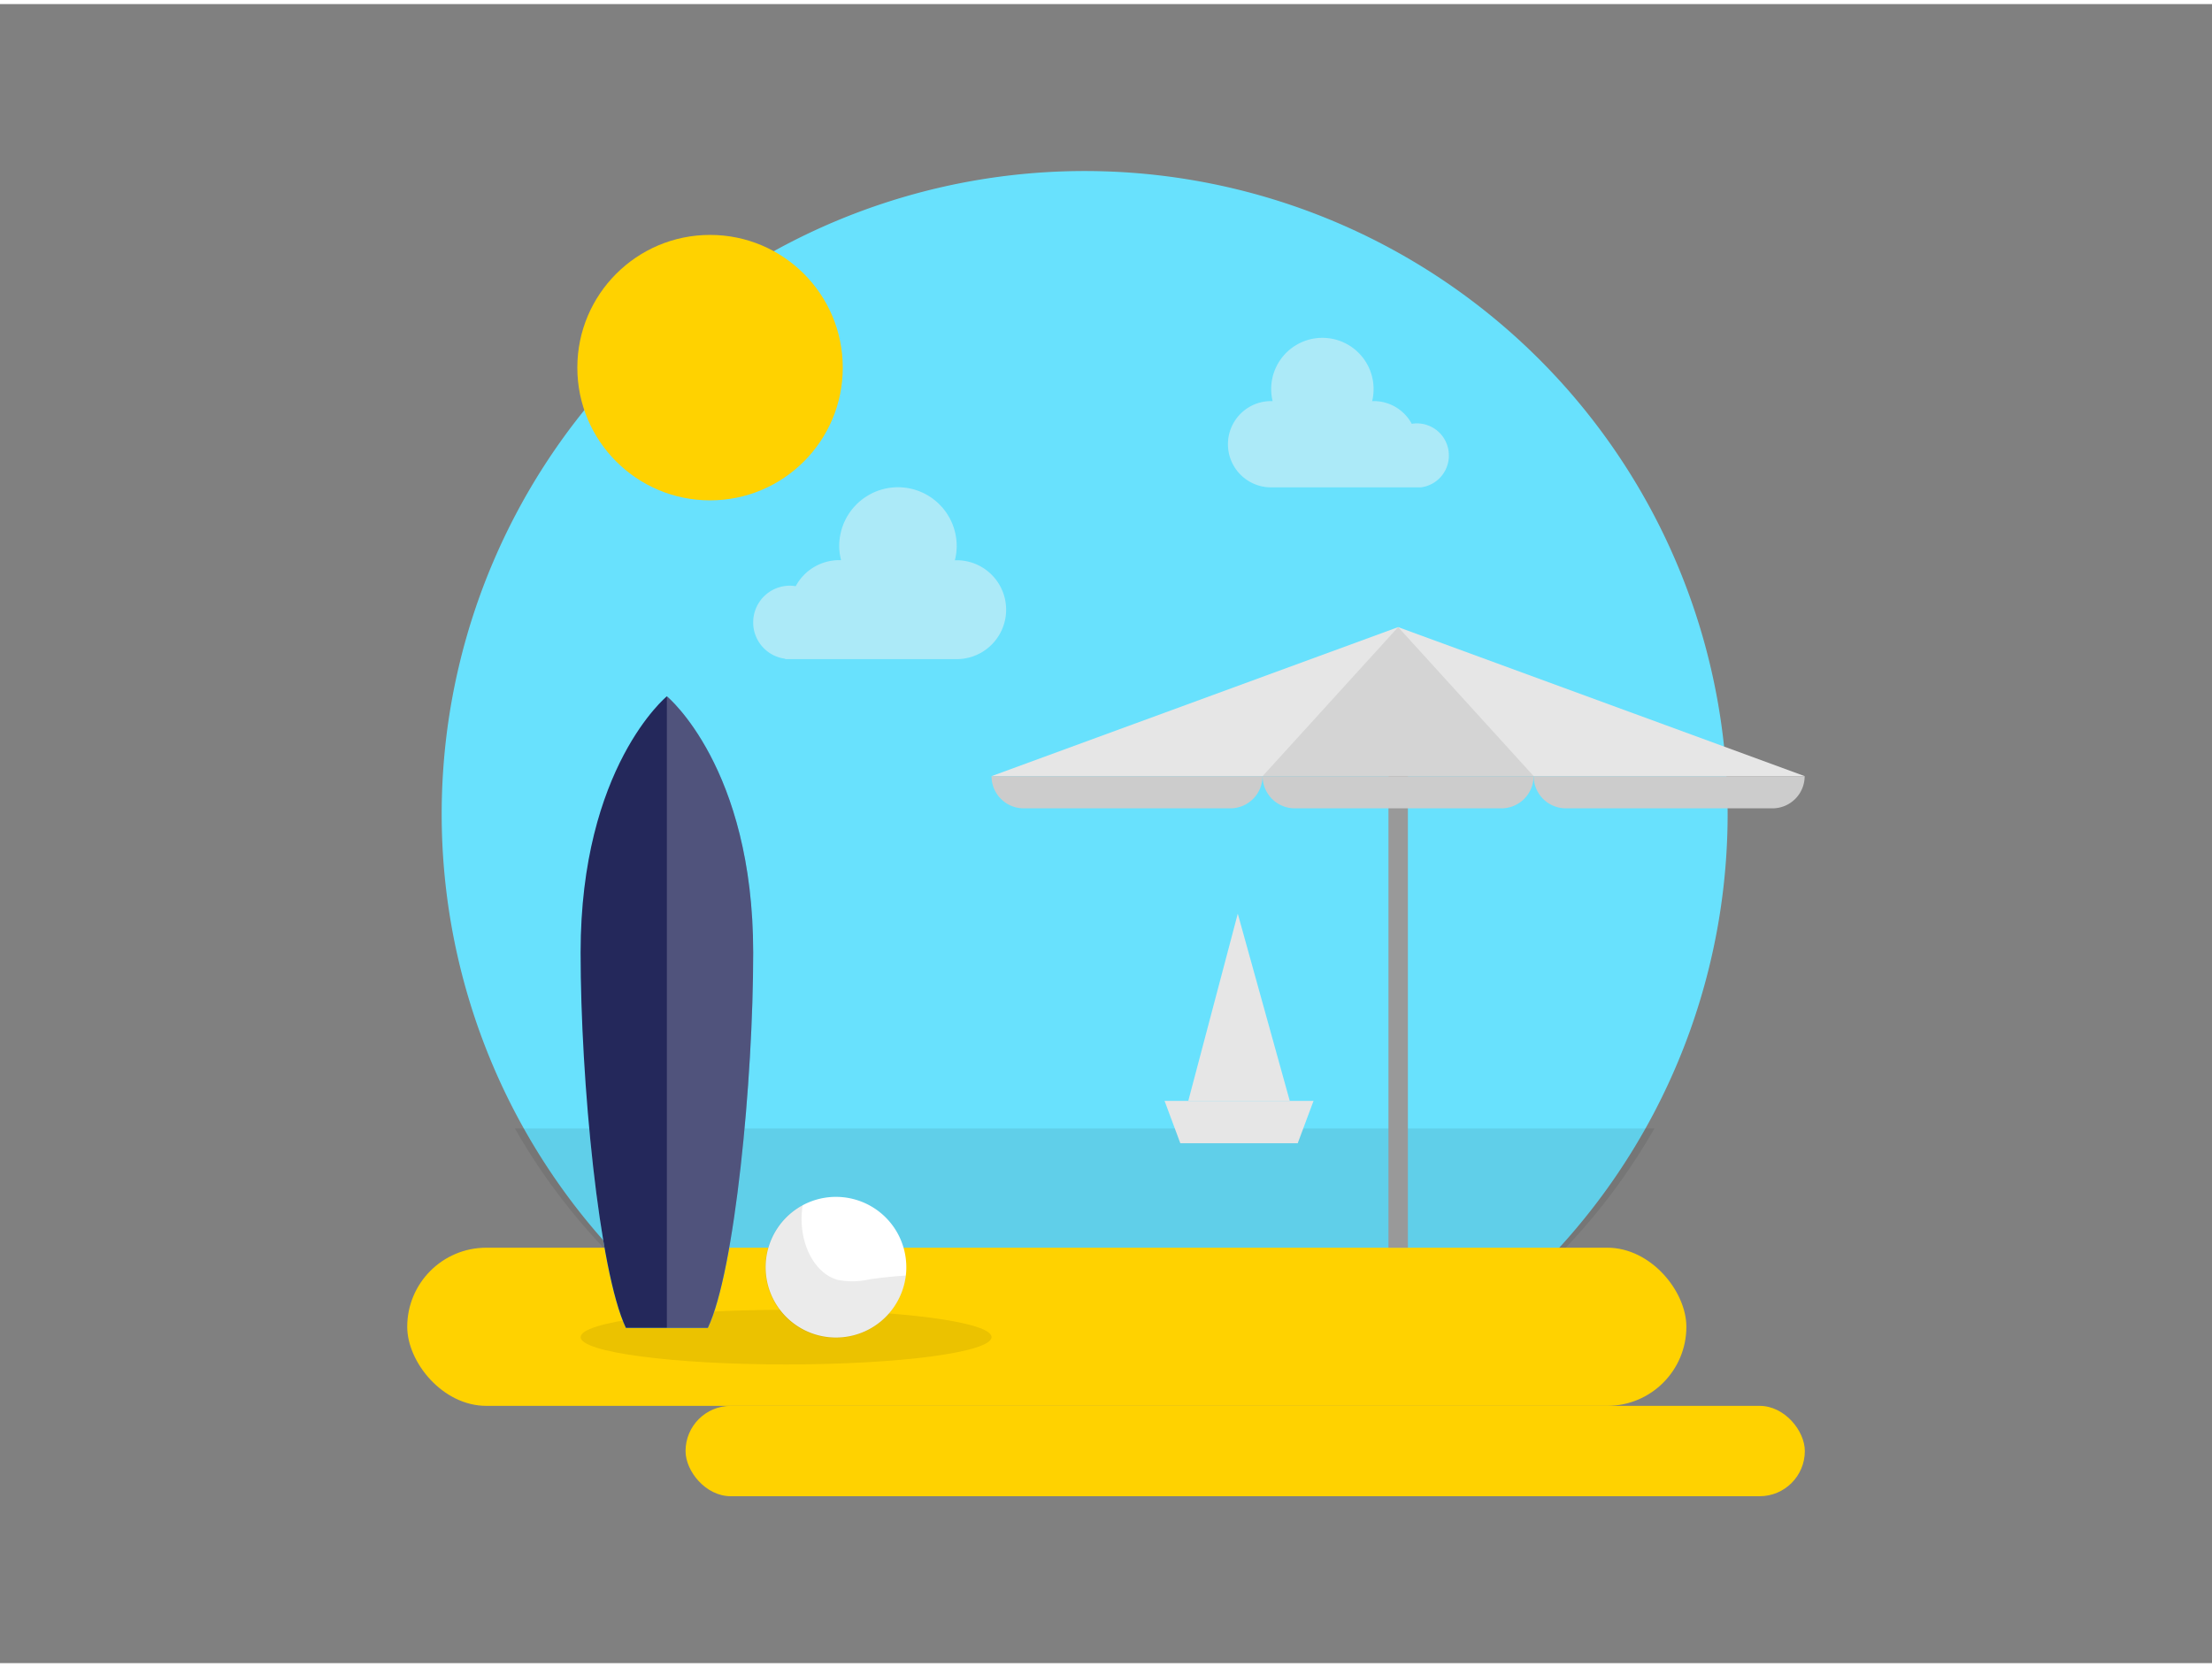 <svg id="Layer_1" data-name="Layer 1" xmlns="http://www.w3.org/2000/svg" viewBox="0 0 400 300" width="406" height="306" class="illustration styles_illustrationTablet__1DWOa"><rect x="0" y="0" width="400" height="300" fill="#808080" stroke="none"/><title>_</title><path d="M312.41,146.45A116.18,116.18,0,0,1,262,242.25H130.24a116.27,116.27,0,1,1,182.17-95.8Z" fill="#68e1fd"></path><path d="M299.17,203.31A111.68,111.68,0,0,1,262,242.25H130.24a111.68,111.68,0,0,1-37.13-38.94Z" opacity="0.08"></path><rect x="73.64" y="224.88" width="231.31" height="28.6" rx="14.3" fill="#ffd200"></rect><ellipse cx="142.15" cy="241.05" rx="37.15" ry="4.94" opacity="0.08"></ellipse><rect x="123.97" y="253.48" width="202.4" height="16.34" rx="8.17" fill="#ffd200"></rect><path d="M163.89,228.46a11.68,11.68,0,0,1-.09,1.46,12.72,12.72,0,1,1,.09-1.46Z" fill="#fff"></path><circle cx="128.4" cy="65.74" r="24" fill="#ffd200"></circle><path d="M136.2,171.51c0,23.12-3.32,57.6-8.2,67.87H113.18c-4.87-10.27-8.19-44.75-8.19-67.87,0-33.54,15.6-46.34,15.6-46.34S136.2,138,136.2,171.51Z" fill="#68e1fd"></path><path d="M136.2,171.51c0,23.12-3.32,57.6-8.2,67.87H113.18c-4.87-10.27-8.19-44.75-8.19-67.87,0-33.54,15.6-46.34,15.6-46.34S136.2,138,136.2,171.51Z" fill="#24285b"></path><path d="M136.2,171.51c0,23.12-3.32,57.6-8.2,67.87h-7.41V125.17S136.2,138,136.2,171.51Z" fill="#fff" opacity="0.2"></path><rect x="251.08" y="136.37" width="3.51" height="88.51" fill="#999"></rect><polygon points="326.36 139.61 179.3 139.61 252.83 112.66 326.36 139.61" fill="#e6e6e6"></polygon><path d="M179.3,139.61h49a0,0,0,0,1,0,0v0a5.82,5.82,0,0,1-5.82,5.82H185.12a5.82,5.82,0,0,1-5.82-5.82v0A0,0,0,0,1,179.3,139.61Z" fill="#ccc"></path><path d="M228.32,139.61h49a0,0,0,0,1,0,0v0a5.82,5.82,0,0,1-5.82,5.82H234.14a5.82,5.82,0,0,1-5.82-5.82v0a0,0,0,0,1,0,0Z" fill="#ccc"></path><path d="M277.34,139.61h49a0,0,0,0,1,0,0v0a5.82,5.82,0,0,1-5.82,5.82H283.16a5.82,5.82,0,0,1-5.82-5.82v0A0,0,0,0,1,277.34,139.61Z" fill="#ccc"></path><polygon points="228.32 139.61 252.83 112.66 277.34 139.61 228.32 139.61" opacity="0.08"></polygon><path d="M136.2,111.8a6.63,6.63,0,0,1,6.63-6.63,6.23,6.23,0,0,1,1.06.09,8.94,8.94,0,0,1,7.87-4.71l.33,0a10.34,10.34,0,0,1-.33-2.57A10.61,10.61,0,1,1,173,98a10.34,10.34,0,0,1-.33,2.57l.33,0a8.94,8.94,0,0,1,0,17.88H142v-.07A6.61,6.61,0,0,1,136.2,111.8Z" fill="#f2f2f2" opacity="0.49"></path><path d="M262,81.61a5.78,5.78,0,0,0-5.78-5.79,5.64,5.64,0,0,0-.93.08,7.81,7.81,0,0,0-6.87-4.11l-.29,0a9.26,9.26,0,1,0-18,0l-.28,0a7.8,7.8,0,1,0,0,15.6h27.07v0A5.78,5.78,0,0,0,262,81.61Z" fill="#f2f2f2" opacity="0.49"></path><polygon points="210.59 198.33 237.53 198.33 234.67 205.99 213.44 205.99 210.59 198.33" fill="#e6e6e6"></polygon><polygon points="233.23 198.33 223.83 164.48 214.88 198.33 233.23 198.33" fill="#e6e6e6"></polygon><path d="M163.8,229.92a12.76,12.76,0,1,1-18.64-12.75,15.35,15.35,0,0,0,.42,6.87c.9,3,2.94,5.86,5.95,6.67a14,14,0,0,0,5.77-.12C159.46,230.28,161.62,230.05,163.8,229.92Z" opacity="0.08"></path></svg>